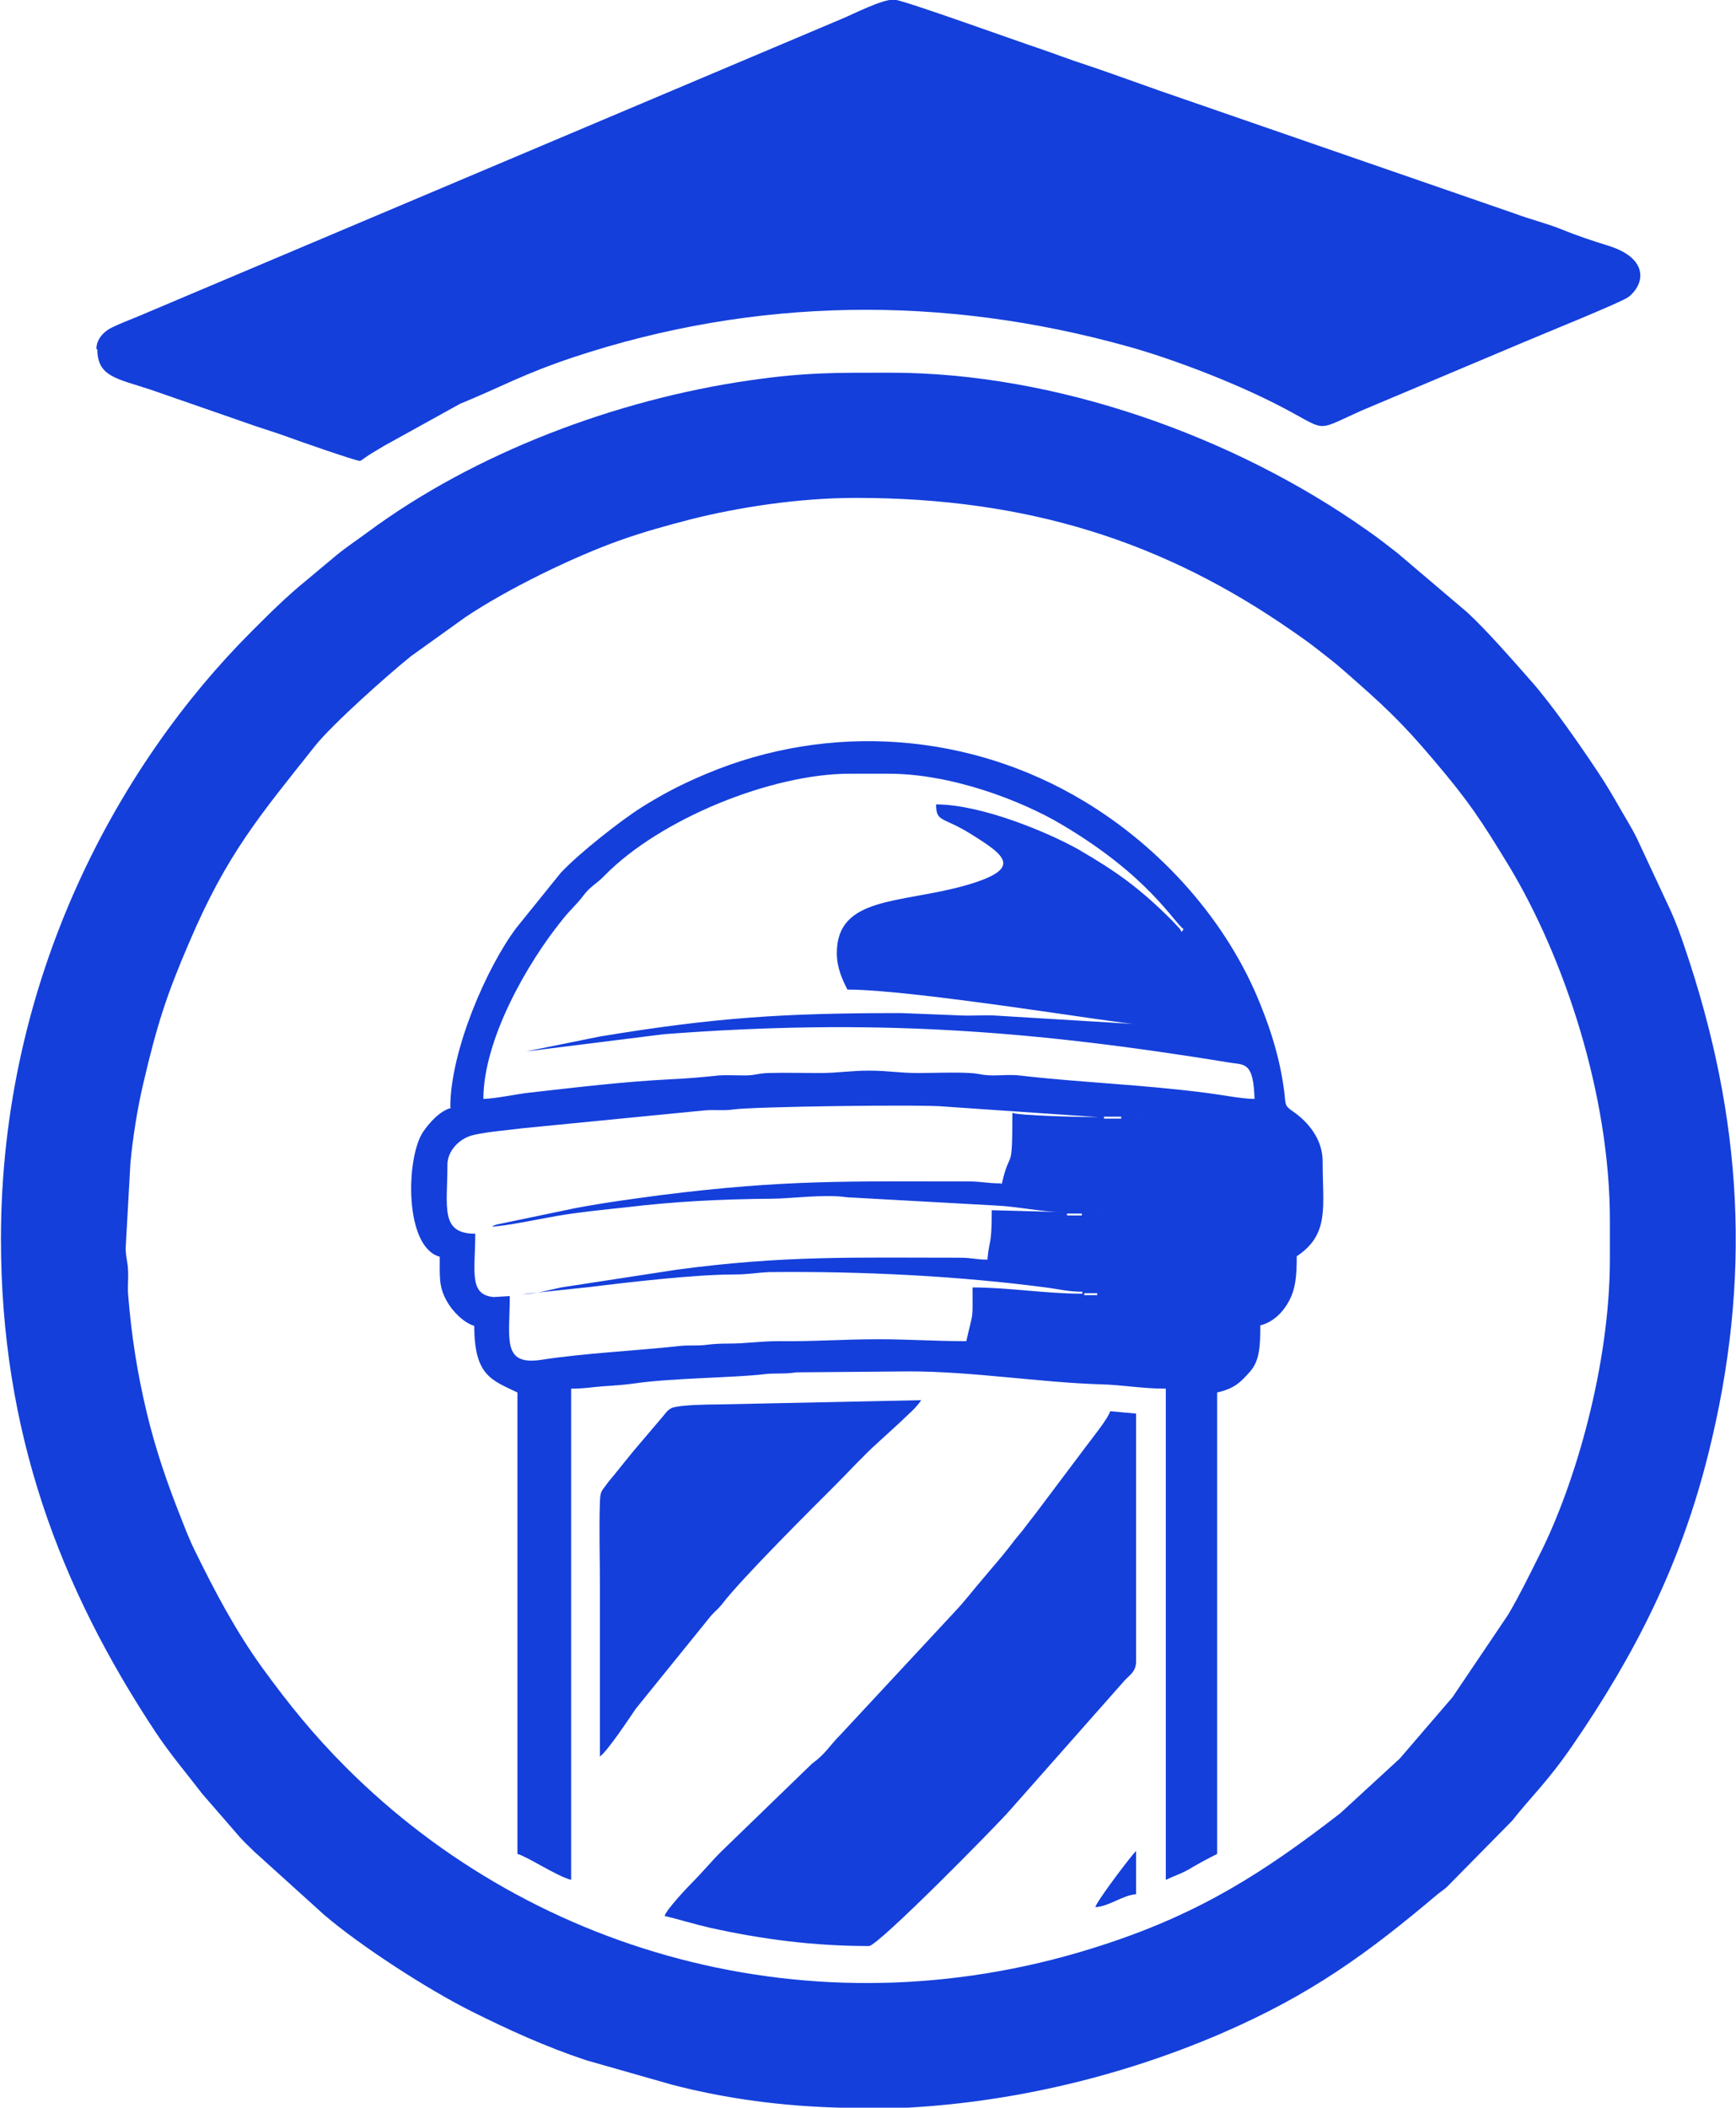 <?xml version="1.0" encoding="UTF-8"?>
<!DOCTYPE svg PUBLIC "-//W3C//DTD SVG 1.1//EN" "http://www.w3.org/Graphics/SVG/1.1/DTD/svg11.dtd">
<!-- Creator: CorelDRAW 2021 (64-Bit) -->
<svg xmlns="http://www.w3.org/2000/svg" xml:space="preserve" width="1.23in" height="1.493in" version="1.1" style="shape-rendering:geometricPrecision; text-rendering:geometricPrecision; image-rendering:optimizeQuality; fill-rule:evenodd; clip-rule:evenodd"
viewBox="0 0 36.18 43.94"
 xmlns:xlink="http://www.w3.org/1999/xlink"
 xmlns:xodm="http://www.corel.com/coreldraw/odm/2003">
 <defs>
  <style type="text/css">
   <![CDATA[
    .fil0 {fill:#143FDB}
   ]]>
  </style>
 </defs>
 <g id="Layer_x0020_1">
  <path class="fil0" d="M17.84 10.38c3.6,0 6.43,0.92 9.09,2.77 0.19,0.13 0.36,0.25 0.55,0.4 0.18,0.14 0.35,0.27 0.52,0.42 0.8,0.7 1.19,1.05 1.89,1.88 0.73,0.86 0.98,1.24 1.57,2.21 1.15,1.91 2.1,4.76 2.1,7.38l0 0.81c0,2.2 -0.72,4.69 -1.47,6.17 -0.22,0.44 -0.41,0.83 -0.65,1.24l-1.16 1.72 -1.1 1.28 -1.24 1.14c-1.6,1.24 -2.92,2.08 -4.9,2.73 -5.86,1.94 -11.88,0.28 -15.84,-3.69 -0.66,-0.66 -1.18,-1.3 -1.74,-2.07 -0.55,-0.76 -0.99,-1.59 -1.41,-2.45 -0.1,-0.2 -0.19,-0.43 -0.28,-0.66 -0.29,-0.73 -0.53,-1.42 -0.72,-2.21 -0.2,-0.84 -0.32,-1.61 -0.39,-2.48 -0.01,-0.16 0.01,-0.33 -0,-0.49 -0.01,-0.2 -0.04,-0.22 -0.05,-0.45l0.1 -1.79c0.05,-0.53 0.15,-1.16 0.27,-1.66 0.28,-1.2 0.48,-1.83 0.95,-2.92 0.79,-1.86 1.48,-2.66 2.63,-4.11 0.36,-0.45 1.48,-1.45 2,-1.87l1.13 -0.81c0.86,-0.58 2.25,-1.26 3.24,-1.61 0.51,-0.18 0.95,-0.3 1.49,-0.44 0.96,-0.24 2.21,-0.44 3.42,-0.44zm0.6 33.56l-0.93 0c-1.18,-0.03 -2.36,-0.18 -3.51,-0.48l-1.79 -0.51c-0.84,-0.28 -1.61,-0.63 -2.39,-1.02 -0.92,-0.46 -2.31,-1.36 -3.07,-2.01l-1.46 -1.32c-0.11,-0.11 -0.19,-0.18 -0.29,-0.29l-0.79 -0.91c-0.33,-0.43 -0.67,-0.83 -0.97,-1.28 -2,-3.02 -3.23,-6.26 -3.23,-10.29 0,-5.47 2.48,-9.92 5.22,-12.66 0.39,-0.39 0.73,-0.73 1.16,-1.08l0.61 -0.51c0.22,-0.18 0.42,-0.31 0.65,-0.48 2.24,-1.66 5.19,-2.77 7.97,-3.17 1.17,-0.17 1.8,-0.16 2.94,-0.16 3.45,0 7.17,1.33 9.93,3.28 0.22,0.15 0.42,0.31 0.64,0.48l1.46 1.24c0.4,0.37 0.96,1.01 1.32,1.42 0.43,0.48 1.06,1.39 1.41,1.92 0.16,0.24 0.26,0.41 0.41,0.67 0.14,0.25 0.26,0.43 0.39,0.69l0.7 1.5c0.11,0.24 0.21,0.51 0.3,0.78 1.21,3.56 1.41,6.9 0.49,10.57 -0.57,2.28 -1.51,4.15 -2.83,6.07 -0.53,0.77 -0.85,1.05 -1.26,1.57l-1.36 1.38c-0.08,0.07 -0.09,0.07 -0.18,0.14 -1.47,1.24 -2.64,2.1 -4.54,2.92 -2.14,0.92 -4.56,1.49 -7,1.56z"/>
  <path class="fil0" d="M2.02 7.28c0,0.58 0.41,0.61 1.13,0.85l2.13 0.74c0.26,0.09 0.5,0.16 0.74,0.25 0.16,0.06 1.39,0.49 1.48,0.49 0.01,0 0.2,-0.14 0.24,-0.16 0.1,-0.06 0.17,-0.1 0.25,-0.15l1.59 -0.88c0.9,-0.37 1.29,-0.61 2.36,-0.97 3.8,-1.26 7.72,-1.3 11.56,-0.23 0.94,0.26 2.18,0.74 3.05,1.18 1.18,0.59 0.78,0.63 1.83,0.16l3.44 -1.45c0.28,-0.12 2.01,-0.82 2.13,-0.92 0.35,-0.28 0.41,-0.8 -0.4,-1.06 -0.35,-0.11 -0.66,-0.21 -1,-0.35 -0.33,-0.13 -0.66,-0.21 -0.98,-0.33l-6.94 -2.4c-0.68,-0.23 -1.34,-0.48 -2,-0.7 -0.34,-0.11 -0.62,-0.22 -0.97,-0.34 -0.4,-0.13 -2.86,-1.02 -3.03,-1.02 -0.26,0 -0.86,0.31 -1.08,0.4l-14.69 6.21c-0.17,0.07 -0.38,0.15 -0.54,0.23 -0.15,0.07 -0.32,0.23 -0.32,0.45z"/>
  <path class="fil0" d="M22.6 26.96l0.27 0 0 0.04 -0.27 0 0 -0.04zm0.27 -1.62l0.01 0.01c-0,-0 -0.02,-0.01 -0.01,-0.01zm-0.63 -0.04l0.31 0 0 0.04 -0.31 0 0 -0.04zm1.53 -1.98l0.01 0.01c-0,-0 -0.02,-0.01 -0.01,-0.01zm-0.76 -0.04l0.36 0 0 0.04 -0.36 0 0 -0.04zm-2.16 1.39c-0.28,0 -0.38,-0.04 -0.67,-0.04 -2.5,0 -3.81,-0.04 -6.37,0.28 -0.6,0.08 -1.21,0.16 -1.84,0.28l-1.63 0.34c-0.1,0.04 -0.04,0.01 -0.09,0.04 0.24,0 1.06,-0.17 1.35,-0.22 0.46,-0.08 0.98,-0.13 1.44,-0.18 1,-0.12 1.95,-0.17 3.05,-0.18 0.39,-0 1.08,-0.1 1.56,-0.03l3.07 0.17c0.5,0.02 0.98,0.14 1.48,0.14l-1.53 -0.04c0,0.78 -0.05,0.58 -0.09,1.03 -0.26,0 -0.31,-0.04 -0.58,-0.04 -2.22,0 -3.66,-0.05 -5.9,0.25l-2.41 0.37c-0.23,0.05 -0.56,0.14 -0.81,0.14l1.42 -0.15c0.8,-0.1 2.19,-0.26 2.98,-0.26 0.33,0 0.49,-0.04 0.76,-0.05 1.93,-0.02 3.96,0.08 5.83,0.33 0.21,0.03 0.42,0.08 0.69,0.08l0 0.04c-0.79,0 -1.52,-0.13 -2.29,-0.13 0,0.74 0.02,0.45 -0.13,1.12 -0.67,0 -1.18,-0.04 -1.84,-0.04 -0.74,0 -1.37,0.05 -2.07,0.04 -0.41,-0 -0.67,0.05 -1.03,0.05 -0.23,-0 -0.35,0.01 -0.51,0.03 -0.18,0.02 -0.35,-0 -0.52,0.02 -0.92,0.1 -2,0.15 -2.9,0.29 -0.82,0.12 -0.65,-0.44 -0.65,-1.33l-0.34 0.02c-0.52,-0.05 -0.38,-0.54 -0.38,-1.32 -0.74,0 -0.58,-0.56 -0.58,-1.44 0,-0.28 0.24,-0.55 0.55,-0.62 0.31,-0.07 0.73,-0.1 1.03,-0.14l3.77 -0.37c0.21,-0.02 0.39,0.01 0.61,-0.02 0.37,-0.06 4,-0.11 4.42,-0.06l3.2 0.22c-0.29,0 -1.66,-0.03 -1.8,-0.09 0,1.32 -0.04,0.69 -0.22,1.48zm-2.07 -3.55c-2.45,0 -3.87,0.09 -6.29,0.49l-1.53 0.31 2.88 -0.36c4.34,-0.33 7.61,-0.09 11.84,0.6 0.27,0.04 0.45,-0 0.47,0.75 -0.25,0 -0.72,-0.09 -0.96,-0.12 -1.36,-0.18 -2.66,-0.22 -3.95,-0.37 -0.16,-0.02 -0.37,-0 -0.53,-0 -0.25,-0 -0.29,-0.04 -0.49,-0.05 -0.34,-0.02 -0.74,-0 -1.08,0 -0.41,0 -0.63,-0.05 -1.03,-0.05 -0.41,0 -0.63,0.05 -1.03,0.05 -0.35,-0 -0.73,-0.01 -1.08,-0 -0.23,0.01 -0.25,0.05 -0.49,0.05 -0.17,0 -0.36,-0.01 -0.53,0 -0.26,0.03 -0.73,0.07 -1,0.08 -1,0.05 -1.98,0.17 -2.96,0.28 -0.27,0.03 -0.67,0.12 -0.95,0.13 0,-1.23 0.91,-2.83 1.65,-3.74 0.15,-0.19 0.29,-0.31 0.42,-0.48 0.16,-0.22 0.28,-0.25 0.46,-0.44 1.16,-1.18 3.48,-2.12 5.11,-2.12l0.81 0c1.31,0 2.77,0.56 3.61,1.06 1.81,1.07 2.33,2.03 2.54,2.18 -0.06,0.09 -0.03,0.06 -0.08,-0.01l-0.17 -0.18c-0.65,-0.65 -1.13,-1 -1.94,-1.47 -0.62,-0.35 -2.02,-0.94 -2.97,-0.94 0,0.38 0.14,0.25 0.73,0.62 0.72,0.45 1.1,0.72 -0.12,1.07 -1.35,0.38 -2.68,0.22 -2.68,1.41 0,0.31 0.12,0.56 0.22,0.76 1.4,0 5.71,0.72 6.02,0.72l-2.97 -0.18c-0.22,-0.01 -0.46,0.01 -0.67,0l-1.26 -0.05zm5.98 -1.57c-0.13,-0.13 0.13,0.13 0,0zm-15.37 3.55c-0.23,0.06 -0.45,0.31 -0.58,0.5 -0.36,0.55 -0.39,2.4 0.35,2.6 0,0.44 -0.02,0.63 0.15,0.93 0.11,0.2 0.35,0.45 0.57,0.51 0,1.04 0.36,1.13 0.9,1.39l0 9.62c0.2,0.05 0.83,0.47 1.12,0.54l0 -10.24c0.28,0 0.41,-0.03 0.67,-0.05 0.17,-0.01 0.46,-0.03 0.66,-0.06 0.74,-0.11 2.12,-0.12 2.68,-0.19 0.23,-0.03 0.45,-0 0.68,-0.04l2.36 -0.02c1.32,0 2.71,0.23 4,0.27 0.44,0.01 0.85,0.09 1.35,0.09l0 10.24c0.19,-0.09 0.36,-0.14 0.55,-0.26 0.19,-0.11 0.34,-0.19 0.52,-0.28l0 -9.62c0.35,-0.08 0.48,-0.2 0.69,-0.44 0.2,-0.23 0.21,-0.54 0.21,-0.96 0.26,-0.06 0.47,-0.27 0.59,-0.49 0.15,-0.27 0.17,-0.55 0.17,-0.95 0.69,-0.46 0.54,-1.02 0.54,-1.98 0,-0.46 -0.3,-0.82 -0.62,-1.04 -0.18,-0.12 -0.15,-0.15 -0.18,-0.41 -0.09,-0.69 -0.27,-1.25 -0.49,-1.8 -0.7,-1.77 -2.09,-3.3 -3.69,-4.26 -2.36,-1.42 -5.29,-1.66 -7.89,-0.56 -0.5,0.21 -0.9,0.42 -1.33,0.69 -0.43,0.27 -1.32,0.97 -1.69,1.37l-0.92 1.14c-0.62,0.82 -1.38,2.57 -1.38,3.74z"/>
  <path class="fil0" d="M13.84 39.94c0.33,0.08 0.61,0.17 0.96,0.25 1.08,0.24 2.16,0.38 3.31,0.38 0.19,0 2.66,-2.51 2.93,-2.82l2.36 -2.67c0.11,-0.14 0.28,-0.21 0.28,-0.44l0 -5.17 -0.54 -0.05c-0.04,0.15 -0.39,0.58 -0.5,0.73l-1.06 1.41c-0.11,0.14 -0.17,0.22 -0.27,0.35 -0.11,0.13 -0.19,0.23 -0.28,0.35 -0.17,0.22 -0.36,0.43 -0.55,0.66 -0.2,0.23 -0.37,0.46 -0.58,0.68l-2.38 2.56c-0.24,0.24 -0.31,0.4 -0.6,0.61l-1.89 1.83c-0.23,0.23 -0.38,0.42 -0.61,0.65 -0.11,0.11 -0.54,0.57 -0.57,0.69z"/>
  <path class="fil0" d="M12.49 36.62c0.13,-0.05 0.67,-0.87 0.76,-1l1.57 -1.94c0.09,-0.1 0.13,-0.12 0.22,-0.23 0.42,-0.55 1.91,-2.03 2.37,-2.49 0.29,-0.29 0.58,-0.61 0.88,-0.88l0.47 -0.43c0.16,-0.16 0.32,-0.28 0.44,-0.46l-4.27 0.09c-0.22,-0 -0.65,0.01 -0.85,0.05 -0.13,0.02 -0.18,0.09 -0.26,0.19l-0.62 0.73c-0.14,0.17 -0.25,0.31 -0.38,0.47 -0.07,0.09 -0.13,0.15 -0.2,0.25 -0.09,0.12 -0.11,0.13 -0.12,0.33 -0.02,0.56 0,1.19 0,1.75 0,1.18 0,2.37 0,3.55z"/>
  <path class="fil0" d="M22.83 39.76c0.3,-0.02 0.57,-0.25 0.85,-0.27l0 -0.9c-0.06,0.04 -0.82,1.04 -0.85,1.17z"/>
 </g>
</svg>
